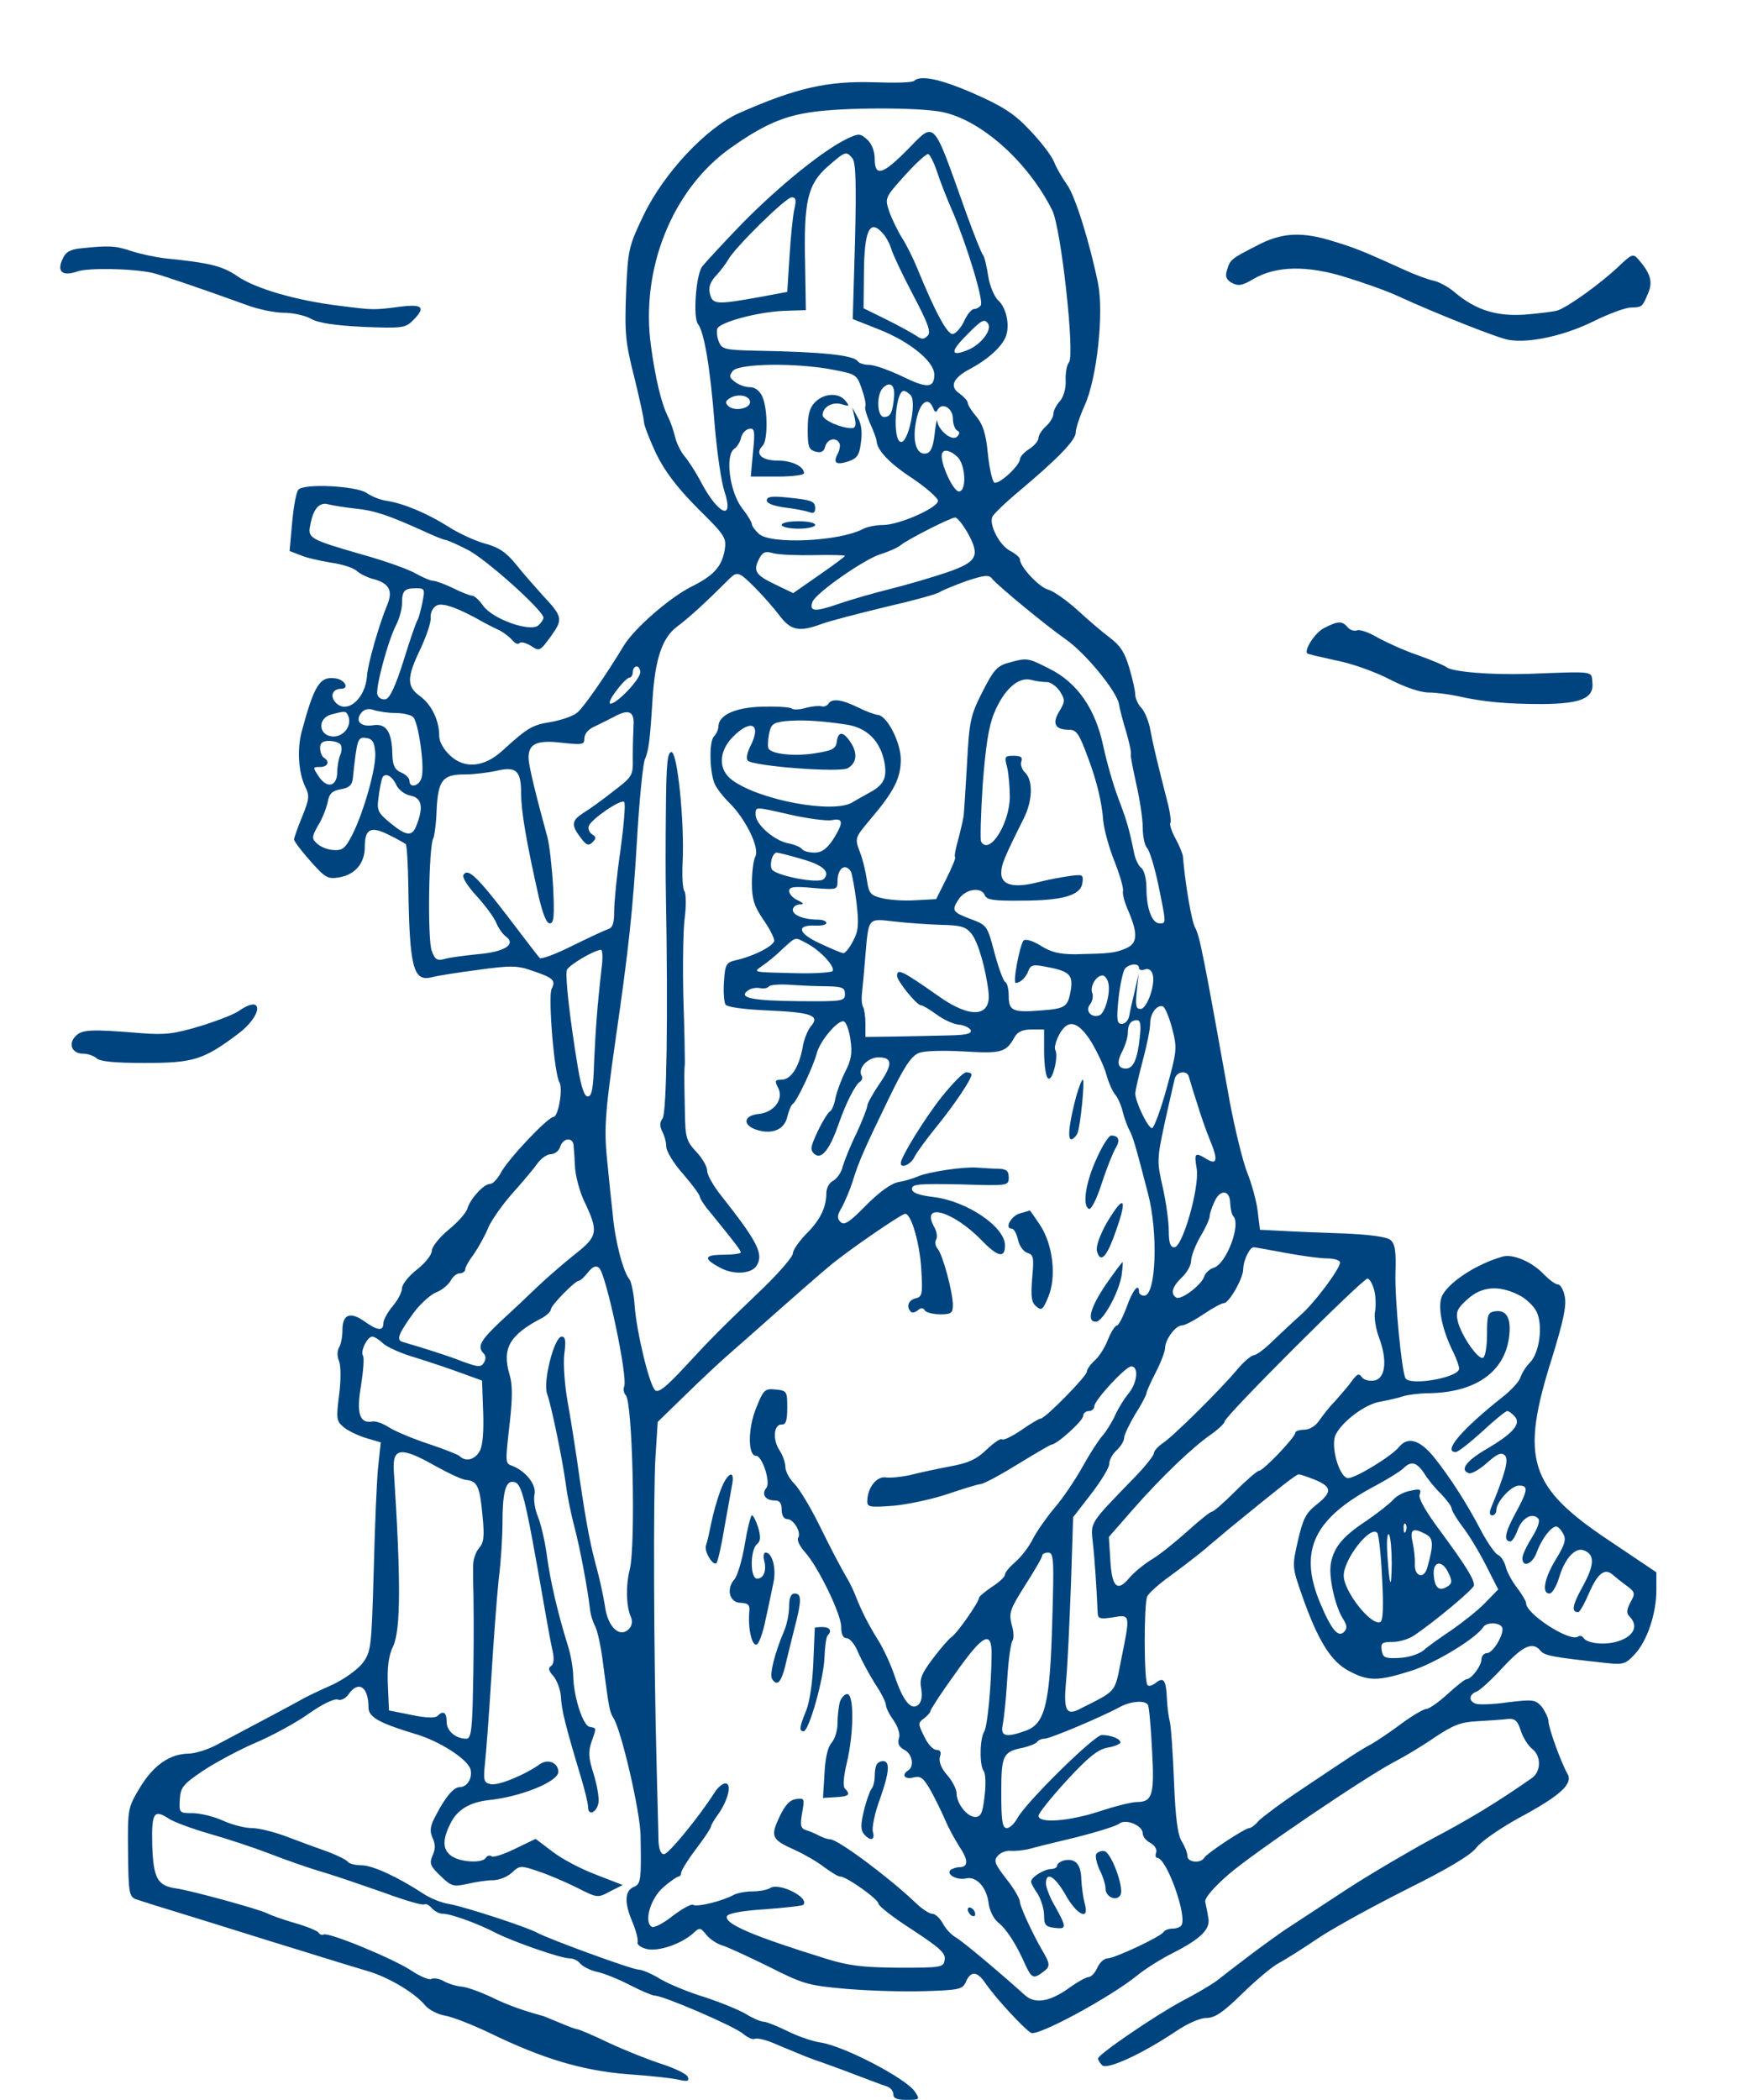 <?xml version="1.0" standalone="no"?>
<!DOCTYPE svg PUBLIC "-//W3C//DTD SVG 20010904//EN"
 "http://www.w3.org/TR/2001/REC-SVG-20010904/DTD/svg10.dtd">
<svg version="1.0" xmlns="http://www.w3.org/2000/svg"
 width="468pt" height="564pt" viewBox="0 0 468 564"
 preserveAspectRatio="xMidYMid meet">

<g transform="translate(0,564) scale(0.1,-0.1)"
fill="#00447F" stroke="none">
<path d="M2456 5423 c-4 -5 -52 -6 -107 -4 -126 4 -210 -15 -364 -83 -88 -40
-201 -160 -256 -274 -40 -84 -42 -91 -47 -208 -4 -108 -2 -133 22 -227 14 -57
26 -112 26 -120 0 -9 15 -47 32 -84 24 -49 55 -90 111 -147 75 -74 79 -80 74
-113 -8 -45 -29 -69 -92 -100 -58 -30 -151 -111 -179 -157 -49 -81 -106 -163
-124 -179 -11 -10 -43 -21 -71 -26 -51 -8 -63 -15 -131 -77 -49 -45 -102 -50
-141 -13 -17 16 -29 37 -29 52 0 42 -20 83 -50 106 -38 27 -38 50 0 129 16 35
29 72 27 84 -1 11 5 25 15 31 15 10 58 -5 128 -45 8 -4 26 -14 40 -20 14 -7
30 -20 37 -28 6 -8 15 -12 19 -7 4 4 18 0 31 -8 22 -15 24 -14 53 26 33 46 32
52 -22 110 -18 20 -50 56 -70 81 -28 35 -48 48 -85 58 -26 7 -72 28 -101 47
-56 35 -118 61 -164 68 -15 2 -39 11 -53 21 -29 19 -167 26 -183 9 -6 -5 -13
-45 -17 -87 l-7 -78 29 -11 c15 -7 52 -15 81 -20 30 -4 61 -14 70 -22 10 -9
29 -18 44 -22 43 -11 54 -31 39 -68 -23 -55 -53 -161 -55 -192 -4 -63 -56
-106 -86 -70 -14 17 -5 35 16 35 24 0 10 25 -15 28 -42 6 -57 -18 -91 -145
-12 -47 -8 -109 10 -146 12 -24 11 -33 -8 -80 -12 -29 -22 -57 -22 -62 1 -6
21 -32 45 -59 40 -45 46 -48 79 -42 41 8 66 38 66 81 0 49 16 57 64 33 23 -11
43 -23 46 -25 3 -3 6 -53 7 -111 3 -220 13 -259 62 -247 14 4 71 13 125 20 87
12 106 12 145 -2 57 -19 65 -26 53 -49 -10 -20 7 -229 21 -251 10 -16 -3 -93
-16 -93 -15 0 -124 -115 -142 -151 -9 -16 -21 -29 -29 -29 -16 0 -52 -39 -60
-65 -3 -12 -26 -38 -51 -58 -25 -21 -45 -46 -45 -57 0 -10 -18 -33 -40 -50
-22 -17 -40 -40 -40 -50 0 -10 -11 -32 -25 -48 -14 -17 -25 -37 -25 -46 0 -22
-16 -20 -51 5 -38 27 -59 19 -59 -23 0 -18 -4 -39 -9 -47 -5 -8 -6 -24 0 -37
5 -14 5 -52 0 -91 -8 -62 -7 -70 11 -85 11 -10 38 -23 60 -30 l41 -12 -7 -65
c-4 -37 -9 -163 -12 -281 -6 -207 -7 -216 -30 -247 -13 -17 -49 -43 -81 -58
-32 -14 -67 -31 -78 -37 -17 -10 -117 -63 -234 -125 -25 -13 -58 -23 -75 -23
-51 -1 -94 -32 -130 -91 -33 -55 -33 -57 -32 -174 1 -108 3 -119 21 -126 11
-4 78 -25 150 -47 72 -22 198 -62 280 -87 83 -26 172 -53 199 -61 54 -17 122
-58 148 -90 10 -12 35 -25 55 -28 21 -4 74 -25 118 -46 144 -70 249 -101 370
-111 61 -4 123 -11 139 -15 22 -5 28 -4 24 7 -2 8 -33 23 -69 35 -35 11 -100
37 -143 57 -43 21 -82 37 -86 37 -4 0 -25 8 -46 17 -22 9 -41 17 -44 18 -52
14 -95 29 -138 50 -29 14 -65 27 -80 29 -15 1 -38 8 -50 15 -12 7 -27 9 -33 6
-5 -4 -29 6 -52 21 -47 32 -226 106 -238 98 -4 -2 -10 0 -13 5 -3 5 -32 17
-64 26 -31 9 -65 21 -74 26 -22 11 -203 61 -245 67 -50 7 -61 27 -64 116 -2
87 4 98 45 71 14 -9 63 -27 108 -40 46 -13 119 -37 163 -54 44 -17 109 -40
145 -50 36 -11 109 -36 163 -55 54 -20 102 -34 107 -31 4 3 13 -2 20 -10 7 -8
20 -15 29 -15 22 0 94 -26 144 -52 50 -25 174 -68 198 -68 9 0 22 -6 28 -14 7
-8 27 -18 44 -22 17 -3 57 -19 88 -35 31 -16 62 -29 68 -29 23 0 216 -83 238
-103 12 -10 26 -16 31 -13 5 3 32 -3 58 -15 82 -34 88 -37 124 -49 19 -7 44
-16 55 -20 61 -23 102 -39 118 -44 9 -3 17 -12 17 -21 0 -11 10 -15 36 -15 35
0 36 1 22 22 -23 35 -189 122 -253 132 -22 3 -62 17 -90 31 -27 13 -56 25 -64
25 -7 0 -28 9 -46 20 -18 11 -67 31 -109 45 -43 13 -97 35 -121 49 -24 15 -51
26 -60 26 -17 0 -241 82 -272 99 -27 15 -192 69 -236 77 -21 3 -52 16 -70 28
-67 44 -136 76 -165 76 -17 0 -33 4 -37 9 -3 5 -27 17 -53 27 -26 9 -75 27
-109 40 -34 13 -77 24 -96 24 -19 0 -54 9 -78 20 -24 11 -61 20 -81 20 -36 0
-37 1 -35 36 2 33 8 41 61 77 33 22 96 56 140 75 45 19 110 54 145 79 37 26
70 42 79 38 8 -3 21 3 29 15 26 37 53 20 53 -36 0 -26 29 -42 125 -71 66 -19
141 -68 149 -95 6 -24 -9 -48 -29 -48 -16 0 -38 -26 -63 -74 -17 -31 -18 -43
-10 -62 8 -17 8 -31 0 -48 -9 -21 -6 -28 21 -54 30 -29 35 -30 72 -22 22 5 53
10 69 10 17 0 39 9 51 20 21 20 24 20 71 4 27 -9 74 -29 104 -44 55 -28 56
-28 89 -10 l34 17 -72 28 c-40 15 -93 43 -117 62 l-45 34 -54 -26 c-30 -15
-58 -24 -64 -21 -5 4 -12 2 -16 -4 -9 -15 -68 -12 -92 5 -24 17 -25 43 -3 87
18 37 51 57 102 63 88 9 188 50 188 76 0 24 -27 36 -49 21 -42 -30 -114 -59
-133 -54 -18 4 -20 10 -15 56 3 28 11 132 17 231 6 99 15 218 20 265 6 47 10
114 10 150 0 78 8 110 26 110 26 0 32 -24 89 -350 7 -41 16 -89 20 -106 4 -20
3 -34 -5 -39 -8 -5 -6 -13 7 -27 9 -11 19 -36 20 -56 2 -36 11 -73 53 -213 11
-36 20 -73 20 -83 0 -25 24 -14 28 13 2 12 -4 46 -13 76 -14 43 -15 60 -6 86
14 40 14 37 -5 41 -18 3 -43 81 -44 137 0 18 -6 54 -14 80 -27 86 -48 176 -57
245 -5 37 -16 84 -24 103 -8 19 -12 46 -9 59 6 25 -23 63 -60 77 -19 7 -19 6
-6 120 7 63 7 99 -1 125 -21 71 0 107 89 153 12 7 22 17 22 22 0 11 65 77 75
77 4 0 15 10 25 23 13 16 22 19 30 11 19 -19 77 -292 67 -318 -3 -7 -1 -18 4
-23 19 -19 27 -404 11 -468 -11 -43 -10 -99 3 -128 5 -12 3 -24 -6 -33 -25
-24 -57 7 -64 64 -4 26 -15 76 -25 112 -17 64 -29 131 -50 280 -6 41 -17 111
-25 155 -8 45 -12 101 -9 128 5 36 3 47 -7 47 -20 0 -51 -122 -39 -154 11 -31
39 -164 50 -241 4 -33 15 -85 23 -115 14 -52 35 -162 42 -221 1 -14 8 -36 14
-47 6 -11 16 -56 21 -99 17 -126 17 -129 29 -149 22 -38 71 -251 72 -314 2
-119 1 -130 -18 -138 -25 -10 -26 -43 -4 -94 10 -24 16 -48 14 -55 -2 -6 9
-14 25 -18 32 -7 93 14 125 43 17 16 19 15 35 -5 9 -11 28 -24 42 -28 14 -4
70 -30 125 -57 93 -47 106 -51 210 -60 60 -5 155 -8 210 -6 93 3 101 5 110 25
13 30 30 29 52 -3 27 -40 105 -124 123 -134 18 -10 212 95 285 154 22 18 65
45 95 60 77 39 103 65 96 96 -2 14 -6 32 -8 42 -2 10 22 38 62 73 68 59 372
265 450 305 25 13 72 41 105 64 50 33 70 41 115 43 30 2 66 4 80 6 20 2 27 -4
36 -32 6 -19 20 -40 30 -48 25 -19 25 -61 -1 -79 -90 -63 -167 -110 -266 -162
-63 -34 -165 -94 -227 -134 -61 -40 -131 -86 -154 -101 -24 -15 -72 -50 -108
-77 -36 -27 -77 -59 -91 -70 -15 -11 -57 -36 -94 -55 -74 -40 -225 -143 -225
-154 0 -4 5 -12 11 -18 13 -13 107 30 198 91 31 21 65 36 82 36 23 0 45 15 97
66 37 36 81 73 97 81 17 9 63 38 103 65 41 28 149 87 240 133 115 57 174 93
189 113 12 16 64 52 115 80 110 59 145 91 129 118 -17 30 -51 123 -51 142 -1
9 -9 26 -18 38 -17 19 -23 20 -90 12 -40 -6 -79 -7 -87 -4 -20 7 -19 25 3 33
9 4 41 33 70 65 54 58 80 70 101 44 11 -13 33 -17 171 -32 51 -6 57 -4 82 23
33 35 58 109 58 172 l0 48 -125 84 c-218 145 -242 219 -155 493 29 94 39 138
34 163 -3 18 -12 33 -18 33 -7 0 -23 12 -37 26 -31 34 -84 57 -112 49 -70 -20
-142 -67 -162 -104 -14 -27 -2 -90 29 -152 9 -18 16 -38 16 -45 0 -24 -131
-47 -144 -26 -10 17 -29 210 -27 283 2 59 -1 79 -14 89 -10 8 -54 14 -123 17
-59 2 -134 5 -167 7 l-60 3 -6 49 c-3 27 -16 74 -28 104 -12 30 -33 116 -47
190 -70 391 -81 447 -93 468 -10 18 -27 119 -33 192 -1 8 -10 30 -20 48 -10
18 -16 37 -14 41 3 4 0 25 -5 47 -30 117 -41 163 -48 201 -4 24 -15 51 -24 61
-10 10 -17 27 -17 36 0 10 -7 42 -16 72 -12 41 -24 60 -52 81 -20 15 -60 49
-88 75 -29 26 -63 50 -77 54 -25 6 -77 62 -77 82 0 5 -12 15 -27 23 -28 15
-56 69 -47 91 3 7 35 38 71 68 105 88 153 138 153 158 0 11 11 44 24 73 33 72
52 247 36 328 -23 112 -62 237 -84 266 -12 17 -28 44 -34 60 -7 17 -36 55 -65
85 -41 44 -72 64 -149 98 -91 40 -145 51 -162 35z m76 -84 c105 -22 230 -134
295 -264 24 -49 61 -388 45 -408 -6 -7 -10 -29 -9 -49 1 -22 -6 -45 -16 -56
-9 -10 -17 -25 -17 -34 0 -8 -9 -23 -20 -33 -11 -10 -20 -24 -20 -31 0 -8 -11
-21 -25 -30 -14 -9 -25 -21 -25 -28 -1 -17 -57 -69 -69 -62 -5 4 -13 38 -17
77 -5 53 -13 78 -30 99 -13 15 -24 32 -24 38 0 5 -10 16 -22 25 -28 18 -18 42
28 66 45 24 79 54 93 80 16 29 7 83 -18 105 -10 10 -22 38 -26 64 -4 26 -10
52 -14 57 -5 6 -25 57 -46 115 -91 255 -81 245 -158 167 -66 -67 -87 -72 -87
-24 0 21 -8 41 -20 52 -19 17 -23 17 -53 3 -65 -31 -182 -126 -281 -226 -55
-57 -105 -111 -111 -120 -16 -28 -23 -135 -10 -152 17 -22 33 -117 45 -270 6
-74 18 -155 26 -179 27 -80 -14 -66 -61 21 -16 31 -38 64 -47 74 -9 11 -20 33
-24 49 -4 17 -12 41 -19 55 -18 35 -34 102 -46 190 -29 207 57 421 213 532 83
59 139 85 213 96 86 14 295 14 357 1z m-242 -124 c9 -11 11 -66 7 -223 l-6
-209 71 -28 c83 -33 148 -86 148 -121 0 -37 -19 -38 -88 -4 -34 16 -73 30 -87
30 -13 0 -26 4 -30 9 -10 17 -95 26 -273 29 -86 2 -93 4 -101 25 -5 12 -6 27
-4 34 7 18 109 45 178 48 l60 2 -2 124 c-4 169 7 214 60 261 48 42 50 43 67
23z m227 -35 c8 -25 27 -74 43 -110 38 -90 83 -237 75 -250 -3 -5 -12 -10 -18
-10 -7 0 -19 -15 -27 -33 -8 -17 -22 -33 -30 -34 -14 -3 -46 55 -96 177 -10
25 -28 61 -40 80 -12 19 -28 52 -35 72 -12 36 -12 37 42 97 30 33 58 59 63 57
4 -1 15 -22 23 -46z m-383 -102 c-4 -18 -10 -76 -13 -128 l-6 -94 -75 -14
c-117 -21 -126 -20 -133 10 -4 16 1 31 17 48 13 14 27 33 32 42 17 32 155 168
171 168 11 0 13 -7 7 -32z m238 -65 c9 -10 19 -29 23 -43 4 -14 30 -69 58
-122 41 -78 49 -100 39 -110 -10 -10 -16 -10 -30 0 -9 6 -45 26 -79 43 l-63
31 1 96 c1 115 16 145 51 105z m283 -243 c10 -17 -20 -56 -55 -70 -46 -19 -48
-5 -4 39 42 43 49 46 59 31z m-417 -123 c62 -12 64 -13 77 -51 8 -22 12 -43
10 -47 -3 -4 3 -24 12 -45 10 -22 18 -43 18 -49 2 -25 35 -60 98 -101 37 -25
67 -52 67 -59 0 -19 -105 -65 -147 -65 -19 0 -44 -5 -55 -11 -62 -33 -247 -42
-279 -13 -10 9 -19 21 -19 26 0 5 -12 25 -27 44 -33 44 -45 140 -21 158 9 6
17 20 19 31 3 11 12 21 21 23 15 3 17 -4 11 -62 l-6 -66 72 0 c39 0 71 4 71 9
0 18 -32 34 -71 34 -43 0 -62 18 -40 40 14 14 14 99 -1 132 -7 15 -19 25 -33
25 -12 0 -30 6 -40 14 -16 12 -17 16 -6 30 17 20 171 22 269 3z m164 -73 c-4
-43 -10 -54 -27 -54 -19 0 -21 60 -3 78 19 19 33 8 30 -24z m45 4 c16 -20 -7
-129 -27 -125 -23 4 -15 137 8 137 5 0 14 -6 19 -12z m-432 -18 c0 -18 -43
-26 -59 -10 -8 8 -7 13 4 20 21 14 55 8 55 -10z m492 -16 c4 -12 8 -13 13 -3
12 19 40 2 40 -25 0 -14 5 -28 11 -32 8 -4 8 -9 0 -17 -13 -13 -50 17 -53 42
0 9 -4 -6 -7 -34 -4 -37 -11 -51 -23 -53 -27 -5 -38 36 -26 91 10 48 32 63 45
31z m65 -131 c22 -20 26 -93 4 -93 -14 0 -46 67 -46 95 0 20 19 19 42 -2z
m-1617 -139 c51 -5 89 -18 182 -60 28 -13 55 -24 59 -24 4 0 30 -11 59 -26 48
-23 205 -164 205 -183 0 -5 -6 -14 -14 -21 -23 -18 -122 17 -148 53 -10 15
-24 27 -29 27 -6 0 -29 9 -51 20 -23 11 -47 20 -54 20 -7 0 -28 9 -46 19 -18
11 -82 34 -143 51 -145 42 -149 44 -141 82 8 43 25 61 50 53 12 -3 44 -8 71
-11z m1644 -64 c35 -63 27 -79 -54 -107 -38 -13 -106 -33 -150 -44 -44 -11
-108 -29 -142 -41 -64 -22 -80 -21 -70 6 10 24 136 112 181 127 23 7 48 18 56
25 20 16 132 73 146 74 6 0 20 -18 33 -40z m-411 -61 c45 1 82 0 82 -2 0 -2
-31 -25 -70 -52 l-69 -48 -50 24 c-52 25 -59 36 -40 71 9 16 16 18 37 12 15
-4 64 -6 110 -5z m-160 -87 c21 -21 50 -54 66 -75 31 -41 53 -45 113 -23 21 8
99 28 173 46 74 17 140 35 145 40 6 4 37 17 70 29 48 16 62 18 70 7 15 -19
145 -126 198 -163 53 -37 135 -137 143 -173 2 -14 11 -48 20 -77 8 -28 14 -55
12 -60 -1 -4 6 -40 15 -80 9 -40 17 -92 17 -115 0 -24 5 -49 12 -56 6 -6 20
-51 30 -99 22 -107 21 -103 3 -103 -20 0 -35 40 -35 94 0 25 -6 49 -14 55 -8
6 -16 24 -19 39 -14 69 -21 91 -43 149 -13 34 -31 97 -40 139 -21 100 -70 171
-145 208 -57 29 -60 30 -109 16 -31 -8 -41 -20 -70 -77 -32 -63 -36 -77 -42
-193 -4 -69 -8 -132 -9 -140 -1 -8 -7 -36 -14 -62 -7 -25 -12 -48 -9 -50 2 -3
-9 -29 -24 -59 l-27 -54 -57 -3 c-31 -2 -71 1 -90 6 -29 7 -34 13 -39 48 -3
21 -11 56 -19 76 -14 37 -13 38 27 86 65 76 83 112 83 162 0 47 -38 120 -63
120 -7 1 -30 9 -52 20 -45 22 -71 25 -80 9 -4 -5 -12 -8 -18 -6 -7 2 -25 0
-41 -4 -16 -5 -34 -6 -39 -2 -6 4 -41 6 -79 5 -72 -2 -117 -22 -118 -53 0 -8
-5 -20 -12 -27 -13 -13 -12 -90 1 -125 5 -13 23 -36 40 -53 44 -43 83 -122 70
-145 -5 -10 -9 -42 -9 -71 0 -42 6 -62 30 -97 17 -24 30 -50 30 -57 0 -14 -54
-42 -103 -53 -26 -6 -29 -11 -32 -57 -2 -27 0 -55 4 -62 4 -7 48 -13 115 -16
117 -5 140 -14 114 -43 -8 -10 -19 -36 -22 -58 -10 -52 -31 -85 -57 -85 -17 0
-18 -3 -9 -21 17 -30 -10 -67 -52 -71 -40 -4 -44 -29 -7 -42 42 -14 76 -1 84
34 4 16 10 32 15 35 11 7 55 101 64 135 8 34 60 95 74 86 6 -3 14 -26 17 -50
5 -33 2 -53 -13 -82 -11 -21 -23 -54 -27 -71 -3 -18 -10 -35 -15 -38 -12 -7
-50 -83 -50 -99 0 -8 6 -16 14 -19 17 -7 38 23 59 84 19 55 45 107 58 114 5 4
7 10 4 15 -12 20 16 50 45 50 39 0 39 -19 0 -75 -16 -24 -30 -49 -30 -55 0 -6
-13 -39 -29 -74 -17 -34 -33 -75 -37 -89 -3 -15 -15 -32 -25 -38 -11 -5 -19
-20 -19 -34 0 -38 -17 -73 -55 -110 -19 -20 -35 -43 -35 -52 0 -8 -35 -49 -77
-90 -123 -118 -138 -133 -212 -213 -51 -55 -72 -72 -81 -64 -16 15 -50 158
-55 227 -2 32 -9 64 -14 71 -17 20 -39 104 -45 176 -4 36 -10 92 -13 125 -11
100 -9 134 21 345 35 241 46 345 57 529 6 107 16 206 21 220 11 27 14 50 21
162 7 110 26 166 66 196 31 23 73 61 141 129 21 20 26 18 68 -24z m-893 -39
c-4 -21 -10 -42 -13 -48 -4 -5 -21 -55 -38 -110 -21 -67 -37 -101 -48 -103 -9
-2 -19 3 -22 12 -6 17 28 145 51 189 8 16 15 41 15 56 0 34 6 41 38 41 23 0
24 -2 17 -37z m585 -189 c0 -18 -62 -84 -80 -84 -6 0 1 16 16 35 14 19 30 35
35 35 5 0 9 7 9 15 0 8 5 15 10 15 6 0 10 -7 10 -16z m1093 -26 c9 0 25 -11
34 -24 15 -24 15 -28 -2 -56 -19 -32 -10 -48 27 -48 20 0 27 -10 51 -75 24
-64 37 -119 41 -170 2 -22 15 -71 30 -108 15 -38 25 -74 23 -80 -2 -7 4 -31
15 -55 26 -62 24 -87 -9 -100 -29 -12 -42 -13 -134 -15 -42 0 -65 5 -93 23
-21 13 -41 19 -46 14 -10 -11 -30 -114 -21 -114 12 0 28 15 34 33 6 15 13 17
44 11 65 -12 76 -21 70 -62 -8 -47 -14 -51 -81 -56 -75 -6 -86 -1 -86 39 0 18
-4 35 -9 37 -5 2 -18 37 -29 78 -19 73 -21 75 -60 90 -54 20 -56 24 -37 54 19
29 62 35 71 11 5 -12 25 -15 98 -14 111 0 160 14 164 48 3 22 1 23 -35 18 -21
-3 -60 -10 -86 -17 -64 -16 -97 -7 -97 25 0 23 8 42 61 148 23 47 25 100 3
122 -9 8 -13 22 -10 30 4 11 -2 15 -21 15 -24 0 -25 -2 -17 -32 4 -18 7 -54 7
-80 -2 -73 -55 -155 -77 -119 -3 4 -1 73 4 152 8 105 16 158 31 194 26 63 65
98 99 89 14 -4 33 -6 43 -6z m-1751 -83 c20 0 42 -5 48 -11 14 -14 31 -131 23
-161 -5 -24 -33 -32 -33 -10 0 7 -10 17 -22 22 -18 8 -23 19 -24 50 -1 60 -17
83 -52 77 -34 -5 -49 12 -31 34 8 9 19 12 33 7 12 -4 38 -8 58 -8z m-126 -9
c10 -27 -15 -57 -44 -54 -37 4 -39 49 -2 59 38 10 40 10 46 -5z m766 -26 c-1
-19 -2 -57 -2 -85 1 -49 -1 -51 -52 -90 -29 -23 -65 -49 -80 -58 -33 -21 -34
-33 -8 -67 15 -20 21 -23 32 -12 10 10 10 14 -1 21 -8 5 -12 15 -9 23 8 19 87
73 95 64 4 -4 -1 -62 -10 -129 -10 -67 -17 -141 -17 -165 0 -32 -4 -44 -17
-48 -10 -3 -54 -24 -97 -45 -44 -22 -82 -36 -86 -32 -4 4 -26 33 -49 63 -117
155 -143 181 -156 160 -4 -6 12 -31 34 -55 23 -25 47 -57 54 -73 6 -15 18 -32
27 -38 27 -21 -5 -41 -78 -47 -37 -4 -77 -9 -89 -13 -18 -5 -25 -1 -33 22 -12
30 -8 283 4 302 3 6 8 40 9 76 4 81 16 96 76 96 25 0 64 5 86 10 52 12 65 0
65 -61 0 -47 14 -130 47 -276 11 -47 21 -73 30 -73 11 0 13 19 9 98 -3 53 -10
113 -15 132 -33 121 -51 195 -51 215 0 38 23 48 90 40 55 -6 60 -5 60 12 0 12
11 25 28 32 15 7 38 19 52 26 40 22 55 14 52 -25z m571 4 c56 -8 92 -44 103
-101 8 -43 -2 -62 -42 -83 -16 -9 -36 -20 -44 -25 -50 -31 -247 5 -322 59 -39
28 -38 77 1 117 50 50 78 34 46 -27 -8 -17 -11 -32 -6 -37 15 -15 250 -33 269
-20 24 14 26 40 8 68 -20 31 -34 32 -38 3 -2 -19 -12 -24 -57 -31 -54 -9 -116
-3 -126 12 -3 5 -2 23 1 39 5 27 11 31 43 35 40 4 92 2 164 -9z m-1265 -74 c4
-39 -31 -163 -63 -225 -18 -34 -25 -40 -50 -38 -16 1 -35 9 -44 18 -14 13 -13
18 3 47 11 17 22 45 26 62 4 24 12 32 35 36 23 4 31 11 33 30 11 105 13 111
35 108 17 -2 23 -11 25 -38z m-93 20 c4 -6 3 -19 -1 -28 -4 -9 -8 -30 -8 -47
-1 -38 -28 -44 -50 -10 -16 24 -16 25 4 25 21 0 27 15 10 25 -5 3 -10 15 -10
26 0 14 7 19 24 19 14 0 28 -5 31 -10z m150 -109 c6 -12 22 -25 38 -28 30 -6
35 -30 17 -77 -12 -34 -27 -33 -72 4 -33 27 -36 34 -31 68 2 20 7 43 9 50 6
19 27 10 39 -17z m1062 -80 c45 -10 93 -16 107 -14 32 7 33 -6 4 -52 -17 -25
-30 -35 -50 -35 -15 0 -29 4 -33 9 -3 5 -20 13 -38 16 -38 8 -87 51 -87 77 0
22 -4 22 97 -1z m26 -118 c58 -16 79 -35 60 -54 -14 -14 -133 10 -140 27 -6
16 3 44 14 44 3 0 33 -7 66 -17z m133 -34 c3 -6 10 -43 15 -83 7 -59 5 -77 -9
-103 -9 -18 -21 -33 -26 -33 -5 0 -33 12 -63 26 -59 27 -65 50 -14 48 17 -1
31 2 31 7 0 5 -10 9 -22 9 -39 0 -68 12 -68 26 0 8 8 14 18 15 13 0 12 3 -5
11 -13 6 -23 17 -23 25 0 11 13 13 65 8 63 -5 65 -5 65 18 0 35 21 50 36 26z
m242 -143 c53 -1 67 -5 82 -24 18 -22 39 -96 46 -159 6 -64 -48 -69 -131 -11
-101 71 -115 78 -115 57 0 -14 53 -79 64 -79 5 0 23 -11 41 -24 17 -13 44 -26
60 -28 16 -1 30 -9 33 -15 3 -10 -14 -13 -60 -14 -34 -1 -99 -2 -143 -3 l-80
-1 0 35 c0 19 -3 40 -6 45 -4 6 -5 24 -3 40 2 17 6 62 9 100 9 102 6 98 78 90
34 -4 91 -8 125 -9z m-360 -50 c35 -18 76 -62 69 -74 -4 -4 -46 -7 -94 -6
-126 3 -120 2 -95 20 12 8 37 28 54 45 38 34 32 33 66 15z m-552 -68 c-12
-106 -16 -165 -20 -253 -2 -68 -6 -90 -17 -90 -9 0 -17 24 -26 75 -23 138 -35
250 -30 265 6 13 69 51 91 54 5 1 6 -23 2 -51z m1444 2 c0 -5 7 -7 15 -4 9 4
18 -1 21 -11 10 -25 -14 -95 -32 -95 -12 0 -14 9 -10 48 l5 47 -10 -45 c-6
-25 -13 -55 -15 -67 -2 -13 -11 -23 -20 -23 -13 0 -15 10 -9 68 4 37 12 73 17
80 12 14 38 16 38 2z m-84 -35 c10 -24 -6 -85 -22 -92 -23 -8 -40 13 -25 30 6
8 9 22 5 31 -6 17 11 46 28 46 5 0 11 -7 14 -15z m-753 -14 c40 -1 47 -4 47
-21 0 -19 -7 -20 -123 -19 -126 1 -166 9 -137 29 8 6 23 8 32 6 10 -2 20 0 23
4 3 5 29 7 58 5 28 -2 73 -4 100 -4z m926 -113 c14 -54 13 -60 -15 -162 -16
-58 -34 -106 -39 -106 -11 0 -45 71 -45 93 0 7 9 47 20 88 11 41 20 85 20 100
0 27 18 51 34 46 6 -2 17 -29 25 -59z m-87 -25 c-6 -57 -17 -83 -37 -83 -22 0
-26 16 -10 46 8 16 15 38 15 50 0 23 8 34 25 34 9 0 11 -14 7 -47z m-131 -10
c16 -27 35 -66 41 -88 6 -22 17 -47 24 -55 7 -8 16 -28 20 -45 4 -16 12 -39
18 -50 10 -19 16 -39 50 -170 28 -106 22 -275 -10 -275 -8 0 -14 5 -14 10 0
26 -17 5 -33 -40 -10 -27 -22 -50 -26 -50 -5 0 -16 -17 -24 -37 -8 -21 -24
-47 -36 -57 -12 -11 -21 -24 -21 -30 0 -12 -112 -126 -124 -126 -4 0 -28 -14
-52 -31 -25 -17 -48 -28 -52 -25 -3 4 -22 -9 -41 -27 -28 -27 -50 -37 -101
-46 -36 -7 -83 -17 -106 -23 -23 -5 -52 -8 -65 -6 -24 3 -49 -28 -49 -65 0
-15 8 -16 73 -11 39 4 104 18 142 31 39 13 79 26 90 27 11 2 57 27 102 55 46
28 85 51 88 51 14 0 85 64 85 77 0 7 7 13 15 13 8 0 15 6 15 13 0 16 84 107
99 107 22 0 16 -47 -9 -75 -9 -11 -25 -36 -34 -56 -9 -20 -25 -45 -34 -55 -10
-11 -34 -48 -54 -84 -20 -36 -54 -86 -75 -110 -21 -25 -47 -62 -58 -83 -10
-21 -32 -49 -47 -62 -15 -13 -28 -28 -28 -34 0 -6 -16 -21 -35 -33 -19 -13
-35 -26 -35 -30 0 -11 -60 -97 -74 -105 -7 -5 -29 -30 -50 -58 -31 -41 -36
-55 -31 -81 3 -20 1 -35 -8 -43 -20 -16 -41 11 -64 79 -10 30 -30 73 -44 95
-26 42 -42 73 -59 115 -5 14 -14 32 -18 40 -25 43 -46 83 -83 158 -23 46 -52
94 -65 107 -13 13 -24 33 -24 45 0 11 -7 32 -16 45 -19 29 -15 70 6 69 11 -1
15 10 15 45 0 44 -1 46 -31 49 -29 3 -33 0 -53 -51 -22 -54 -22 -127 0 -127
17 0 40 -72 28 -86 -14 -17 -3 -34 22 -34 14 0 19 -7 19 -25 0 -15 6 -25 15
-25 17 0 39 -36 29 -51 -3 -6 5 -23 18 -37 36 -40 98 -167 98 -202 0 -20 5
-30 15 -30 8 0 22 -17 30 -37 9 -21 29 -58 45 -84 17 -25 30 -51 30 -58 0 -7
9 -26 21 -42 12 -18 18 -37 14 -48 -4 -14 0 -23 15 -31 21 -11 27 -44 10 -55
-19 -12 -10 -25 14 -19 20 5 27 -1 48 -38 13 -24 30 -59 38 -78 8 -19 25 -50
37 -69 25 -37 25 -56 0 -56 -8 0 -19 -4 -24 -8 -11 -12 19 -28 43 -22 28 6 55
-25 60 -67 2 -18 13 -41 25 -51 23 -18 49 -58 74 -115 17 -36 22 -38 49 -17
18 13 17 21 -3 55 -26 44 -61 120 -61 132 0 8 -16 36 -36 61 -31 40 -35 49
-24 62 7 9 23 15 34 14 12 -1 35 1 51 5 17 5 75 19 129 32 55 14 106 30 113
36 17 14 63 -5 63 -26 0 -9 9 -20 21 -26 12 -7 18 -18 15 -26 -3 -8 -1 -14 3
-14 25 0 81 -156 65 -181 -3 -5 -14 -9 -24 -9 -10 0 -21 -4 -24 -9 -8 -13
-132 -71 -151 -71 -8 0 -21 -11 -27 -25 -6 -14 -17 -25 -23 -25 -7 0 -30 -13
-51 -28 -52 -38 -92 -45 -119 -22 -71 64 -170 147 -188 157 -11 6 -27 23 -34
37 -8 14 -20 26 -29 26 -8 0 -30 15 -48 33 -70 66 -205 167 -226 167 -6 0 -18
4 -28 9 -9 5 -25 12 -35 15 -16 5 -18 12 -12 47 7 39 6 40 -16 37 -17 -2 -30
-16 -45 -48 -25 -53 -21 -61 42 -89 24 -11 59 -31 77 -45 19 -14 38 -26 44
-26 17 0 103 -61 103 -73 1 -7 41 -38 91 -70 73 -48 90 -63 87 -80 -3 -21 -7
-22 -123 -22 -97 1 -134 5 -195 24 -197 61 -274 94 -267 114 2 8 40 15 102 19
53 4 100 9 103 12 18 19 -65 61 -89 45 -8 -5 -29 -9 -47 -9 -18 0 -40 -4 -50
-9 -31 -17 -100 -34 -110 -27 -5 3 -30 -11 -55 -30 -25 -20 -51 -33 -56 -29
-22 13 -3 77 31 106 18 16 36 28 41 29 4 0 7 5 7 10 0 6 18 35 40 64 22 29 40
56 40 60 0 4 9 19 20 34 26 37 37 82 19 82 -8 0 -21 -11 -29 -24 -42 -66 -124
-166 -136 -166 -9 0 -14 13 -15 38 0 20 -3 111 -5 202 -8 304 -9 734 -3 828
l6 93 74 72 c41 40 92 88 114 107 22 19 83 73 136 120 53 47 115 101 138 120
50 42 193 140 203 140 16 0 39 -79 43 -148 4 -67 3 -75 -15 -79 -20 -5 -26
-23 -13 -36 3 -4 12 -2 19 4 8 7 14 7 19 -1 3 -5 22 -10 41 -10 29 0 34 3 34
25 0 33 -27 135 -41 151 -6 7 -8 18 -4 25 4 6 2 22 -6 35 -35 66 51 41 126
-35 45 -47 65 -52 65 -16 0 50 -102 119 -192 130 -42 5 -58 12 -58 22 0 13 20
14 130 12 129 -4 130 -4 130 19 0 17 -6 22 -27 23 -16 0 -41 2 -58 3 -34 3
-130 -11 -160 -24 -11 -5 -34 -12 -52 -15 -20 -4 -51 -27 -87 -63 -44 -45 -58
-54 -68 -44 -10 10 -9 18 4 40 8 15 21 45 28 67 17 56 34 93 97 223 42 87 61
116 82 124 15 6 65 7 121 4 100 -6 113 -3 136 39 8 14 22 20 45 20 l34 0 0
-64 c1 -38 5 -66 12 -68 12 -4 27 62 18 77 -3 5 1 23 10 40 23 44 50 39 86
-17z m263 -95 c2 -7 11 -38 21 -68 9 -30 25 -77 36 -103 22 -53 19 -68 -11
-49 -30 18 -32 15 -25 -27 8 -50 -38 -211 -60 -211 -11 0 -15 12 -15 44 0 24
-7 76 -16 116 -16 70 -16 76 5 174 12 55 25 109 27 119 6 20 33 23 38 5z
m-1653 -185 c1 -10 3 -37 4 -61 2 -23 12 -61 23 -85 41 -86 39 -97 -25 -147
-31 -25 -75 -63 -98 -85 -23 -22 -67 -64 -99 -93 -56 -53 -65 -69 -46 -88 5
-5 6 -15 0 -24 -8 -13 -15 -12 -57 3 -40 16 -101 35 -162 53 -17 5 -10 23 31
79 18 24 45 48 60 54 14 5 31 19 38 30 6 12 17 21 25 21 8 0 15 5 15 11 0 6
11 25 24 42 12 18 29 48 37 68 8 20 37 61 64 92 28 31 58 67 68 81 10 14 26
26 37 26 10 0 22 9 25 20 8 25 35 26 36 3z m1764 -155 c1 -15 4 -30 8 -34 22
-22 -18 -128 -52 -139 -11 -3 -23 -14 -26 -24 -7 -22 -62 -64 -75 -56 -16 10
-11 29 15 54 14 13 25 33 25 45 0 11 11 41 25 65 14 23 25 48 25 55 0 7 6 24
13 39 15 34 42 31 42 -5z m148 -133 c43 -8 94 -15 113 -15 19 0 34 -5 34 -11
0 -17 -70 -111 -109 -144 -18 -16 -51 -47 -72 -67 -21 -21 -44 -38 -51 -38 -7
-1 -26 -17 -43 -37 -44 -53 -173 -181 -201 -199 -13 -9 -24 -21 -24 -27 0 -6
-22 -34 -49 -62 -126 -130 -121 -122 -115 -179 5 -43 10 -122 13 -189 1 -15 7
-16 41 -11 47 8 47 9 22 -114 -18 -91 -10 -81 -115 -134 -33 -16 -40 1 -33 76
4 39 9 154 13 256 l6 185 48 62 c27 35 49 71 49 81 0 11 9 27 20 37 11 10 20
25 20 33 0 8 14 37 30 64 17 26 30 52 30 56 0 4 11 29 25 56 14 27 25 57 25
65 0 23 28 61 45 61 8 0 34 14 58 30 25 17 49 30 55 30 14 0 52 67 52 91 0 23
17 59 28 59 4 0 42 -7 85 -15z m239 -101 c4 -16 5 -41 2 -57 -3 -15 2 -46 11
-70 23 -61 17 -111 -14 -115 -13 -2 -28 2 -33 10 -7 10 -12 8 -26 -11 -9 -13
-30 -37 -45 -54 -16 -16 -35 -41 -44 -54 -9 -13 -25 -23 -39 -23 -13 0 -24 -4
-24 -8 0 -12 -86 -102 -97 -102 -5 0 -34 -25 -64 -55 -30 -30 -58 -55 -63 -55
-4 0 -33 -23 -64 -51 -31 -28 -74 -63 -97 -77 -22 -13 -49 -36 -61 -50 -32
-39 -47 -25 -51 47 l-4 63 63 72 c78 89 162 169 211 203 20 14 37 30 37 35 0
14 373 386 384 384 6 -1 14 -16 18 -32z m388 -12 c19 -9 41 -30 48 -45 18 -36
8 -111 -18 -137 -10 -10 -21 -27 -25 -39 -3 -11 -25 -35 -48 -53 -110 -87
-162 -148 -126 -148 6 0 38 25 71 55 32 30 63 55 67 55 5 0 14 -7 21 -15 17
-20 -6 -46 -80 -89 -52 -31 -69 -55 -43 -63 6 -2 28 10 48 28 28 25 39 29 48
20 11 -11 1 -48 -38 -143 -4 -11 -3 -18 4 -18 6 0 11 6 11 14 0 22 40 66 61
66 26 0 24 -13 -11 -77 -27 -50 -31 -73 -12 -73 4 0 13 13 19 30 12 33 39 48
55 32 6 -6 1 -23 -16 -51 -14 -22 -26 -47 -26 -56 0 -27 28 -16 39 17 12 33
38 68 52 68 5 0 13 -9 19 -20 8 -15 4 -29 -20 -68 -31 -51 -39 -92 -17 -92 7
0 19 20 26 44 15 50 43 81 66 72 30 -11 29 -39 -3 -97 -28 -51 -31 -69 -12
-69 4 0 17 23 29 51 23 53 42 68 63 50 7 -6 24 -20 38 -30 23 -17 24 -21 10
-45 -10 -20 -11 -29 -2 -38 23 -23 13 -49 -22 -63 -35 -15 -91 -11 -102 6 -3
5 -10 7 -15 3 -23 -14 -139 61 -139 90 0 5 -11 24 -24 41 -14 18 -28 44 -31
58 -4 14 -13 28 -21 31 -7 3 -27 31 -44 63 -40 77 -87 149 -129 201 -37 45
-69 54 -92 26 -20 -25 -117 -84 -137 -84 -24 0 -49 89 -33 118 19 36 80 81
118 87 21 4 49 10 63 15 14 4 45 8 69 8 124 2 202 56 215 149 7 52 -6 76 -38
71 -19 -3 -21 -10 -21 -62 0 -34 -5 -61 -11 -63 -14 -5 -60 63 -68 100 -5 23
-1 33 26 57 38 35 84 39 138 12z m-3052 -129 c9 -10 49 -28 87 -39 39 -12 95
-31 125 -42 l55 -20 3 -83 c2 -52 -1 -92 -9 -106 -13 -24 -38 -30 -54 -14 -6
5 -45 20 -87 34 -42 14 -89 34 -104 44 -16 10 -35 17 -44 15 -34 -6 -43 22
-30 97 6 39 9 75 5 80 -7 13 12 51 25 51 6 0 18 -8 28 -17z m141 -330 c36 -20
74 -38 84 -38 29 -3 36 -17 43 -93 6 -59 4 -75 -9 -90 -9 -10 -16 -31 -16 -48
0 -16 0 -51 1 -79 1 -72 1 -175 -2 -287 -2 -78 -6 -98 -17 -98 -29 0 -53 21
-53 45 0 26 -9 32 -25 16 -6 -6 -33 -5 -70 3 l-60 12 -3 68 c-2 49 2 79 14
104 21 44 21 181 2 472 -4 62 19 65 111 13z m2657 -20 c10 -16 30 -41 46 -56
15 -16 28 -33 28 -39 0 -5 13 -27 28 -47 16 -20 44 -66 63 -103 l34 -67 -35
-36 c-19 -20 -60 -52 -90 -73 -30 -20 -65 -45 -76 -55 -13 -10 -40 -19 -65
-20 -39 -2 -44 1 -47 21 -3 19 1 22 30 22 18 0 44 8 58 18 59 40 160 125 160
134 0 17 -21 51 -87 141 -43 57 -63 93 -59 103 5 14 1 16 -25 10 -17 -3 -38
-14 -47 -25 -9 -10 -41 -35 -70 -55 -64 -42 -87 -70 -96 -112 -8 -35 10 -117
32 -152 11 -17 12 -26 3 -35 -16 -16 -34 5 -65 79 -58 140 -16 227 152 315 31
17 64 37 72 45 21 21 36 17 56 -13z m-292 -18 c45 -19 45 -33 2 -67 -28 -22
-36 -39 -49 -96 -16 -70 -16 -70 12 -150 42 -119 77 -175 125 -200 52 -28 78
-28 169 1 65 21 173 87 192 117 8 13 42 13 50 0 9 -14 -23 -70 -40 -70 -8 0
-15 -8 -15 -17 0 -17 -27 -53 -40 -53 -4 0 -27 -18 -51 -40 -24 -22 -50 -40
-57 -40 -7 0 -36 -17 -65 -38 -29 -22 -65 -46 -82 -56 -35 -19 -48 -28 -184
-119 -56 -37 -109 -77 -119 -87 -9 -11 -21 -20 -26 -20 -11 0 -113 -67 -121
-80 -10 -16 -45 -12 -45 5 0 9 -7 26 -15 39 -11 17 -17 62 -21 162 -3 76 -8
148 -11 159 -3 11 -7 39 -8 62 -2 51 -9 60 -30 43 -9 -7 -18 -10 -22 -6 -10 9
-10 218 -1 238 4 9 31 33 60 54 29 21 72 54 95 73 23 20 55 46 70 59 131 107
175 142 182 142 5 0 25 -7 45 -15z m243 -137 c-3 -8 -6 -5 -6 6 -1 11 2 17 5
13 3 -3 4 -12 1 -19z m-64 -125 c4 -74 3 -114 -4 -119 -23 -14 -99 81 -99 124
0 45 72 136 90 115 4 -4 10 -58 13 -120z m26 37 c-1 -75 -6 -63 -12 28 -2 34
0 57 5 50 4 -7 7 -42 7 -78z m92 79 c20 -10 21 -28 3 -91 -9 -30 -34 -22 -33
10 1 15 -2 42 -6 60 -8 35 1 40 36 21z m-1004 -231 c-6 -223 -19 -277 -70
-296 -55 -20 -70 -16 -63 16 3 15 9 70 12 122 3 52 10 99 14 103 4 5 4 24 -2
43 -8 32 -5 41 36 106 25 39 46 75 46 80 0 4 7 8 16 8 15 0 16 -19 11 -182z
m1065 126 c10 -21 9 -27 -3 -35 -22 -14 -34 -5 -37 29 -4 40 23 44 40 6z
m-1228 -219 c-1 -84 -11 -192 -20 -206 -12 -20 -13 -91 -1 -106 5 -8 6 -36 2
-68 -5 -45 -10 -55 -25 -55 -22 0 -50 36 -50 63 0 11 -11 33 -25 49 -17 19
-23 37 -20 49 5 13 1 19 -9 19 -9 0 -24 16 -33 36 -17 34 -17 37 0 49 9 7 17
16 17 20 0 4 30 50 67 101 74 105 98 117 97 49z m420 -134 c3 -5 8 -59 11
-121 7 -121 1 -140 -41 -140 -13 0 -58 -11 -100 -25 -83 -27 -164 -33 -164
-12 0 7 34 49 75 94 58 63 84 84 110 89 19 3 35 10 35 14 0 10 -26 20 -50 20
-20 0 -206 -183 -227 -224 -8 -14 -20 -26 -28 -26 -12 0 -15 18 -15 94 0 102
4 111 59 122 17 4 34 11 37 15 3 5 12 9 20 9 15 0 157 60 204 86 29 15 66 18
74 5z"/>
<path d="M2190 4560 c-15 -15 -20 -33 -20 -74 0 -46 3 -54 21 -59 15 -4 23 0
26 14 6 20 28 26 38 9 3 -5 1 -18 -4 -28 -14 -26 -5 -32 29 -21 23 8 29 17 33
51 4 27 1 51 -9 67 l-14 26 6 -27 c5 -21 2 -28 -8 -28 -29 0 -78 22 -78 35 0
22 27 37 52 29 20 -6 21 -5 9 10 -18 22 -57 20 -81 -4z"/>
<path d="M2060 4296 c0 -8 18 -15 48 -19 26 -3 55 -9 65 -12 12 -5 17 -2 17 9
0 20 -8 23 -77 30 -40 4 -53 2 -53 -8z"/>
<path d="M2100 4230 c0 -5 20 -10 45 -10 25 0 45 5 45 10 0 6 -20 10 -45 10
-25 0 -45 -4 -45 -10z"/>
<path d="M1789 3468 c-1 -84 -1 -189 0 -233 6 -324 2 -586 -9 -599 -8 -11 -8
-20 -1 -35 6 -11 11 -29 11 -41 0 -12 20 -45 45 -73 25 -29 45 -56 45 -61 0
-4 12 -24 28 -42 72 -89 82 -102 82 -108 0 -3 -20 -6 -45 -6 -53 0 -57 -10
-12 -34 37 -21 86 -18 100 5 19 31 2 64 -95 187 -21 26 -38 56 -38 67 0 11
-13 34 -29 51 -27 29 -30 38 -31 108 -2 98 -2 107 0 131 0 11 -1 88 -4 170 -2
83 -1 179 3 215 5 36 4 70 0 76 -5 5 -7 41 -5 80 5 107 -14 294 -30 294 -11 0
-14 -32 -15 -152z"/>
<path d="M2530 2694 c-46 -58 -110 -162 -110 -178 0 -16 28 -3 37 17 6 12 33
49 60 82 47 58 93 126 93 139 0 3 -6 6 -14 6 -8 0 -37 -30 -66 -66z"/>
<path d="M2892 2698 c-19 -71 -25 -118 -14 -118 5 0 13 8 17 17 8 21 20 143
14 143 -3 0 -10 -19 -17 -42z"/>
<path d="M2946 2528 c-30 -65 -39 -128 -20 -135 6 -2 21 28 34 69 13 40 30 82
37 94 13 21 9 34 -12 34 -6 0 -24 -28 -39 -62z"/>
<path d="M2973 2355 c-19 -34 -29 -63 -26 -75 8 -31 23 -20 43 32 41 109 34
129 -17 43z"/>
<path d="M2740 2381 c-24 -7 -42 -41 -22 -41 6 0 13 -13 17 -30 3 -16 15 -32
25 -35 17 -5 18 -13 13 -68 -4 -50 -2 -65 11 -76 14 -12 18 -9 32 25 23 54 13
141 -22 194 -15 22 -27 40 -28 39 0 -1 -12 -4 -26 -8z"/>
<path d="M2971 2190 c-42 -62 -52 -100 -27 -100 19 0 61 77 69 123 3 21 4 37
3 37 -2 0 -22 -27 -45 -60z"/>
<path d="M1936 1638 c-9 -24 -20 -63 -25 -88 -5 -25 -11 -52 -14 -60 -7 -15
19 -58 28 -48 3 3 13 45 21 94 9 49 18 101 21 117 8 42 -13 32 -31 -15z"/>
<path d="M2001 1493 c-7 -43 -20 -86 -28 -95 -23 -26 -13 -63 17 -63 20 -1 25
-5 23 -25 -4 -43 7 -92 20 -87 6 2 17 32 24 68 8 35 17 80 21 99 8 36 -3 80
-21 80 -5 0 -7 -9 -4 -21 7 -27 -1 -49 -19 -49 -19 0 -19 75 -1 92 11 9 11 20
4 45 -6 18 -13 33 -17 33 -3 0 -12 -35 -19 -77z"/>
<path d="M2120 1325 c0 -19 -6 -49 -14 -67 -24 -56 -39 -115 -32 -127 13 -21
24 -11 35 32 5 23 17 69 25 102 20 76 20 95 1 95 -10 0 -15 -11 -15 -35z"/>
<path d="M2189 1268 c0 -2 -2 -44 -4 -94 -2 -53 -10 -106 -19 -128 -18 -44
-20 -56 -7 -56 14 0 54 140 56 198 1 29 5 55 8 59 13 12 7 23 -13 23 -11 0
-20 -1 -21 -2z"/>
<path d="M2256 1068 c-3 -13 -6 -38 -6 -57 0 -19 -7 -42 -16 -52 -10 -11 -17
-41 -19 -83 l-4 -65 34 2 c36 2 41 7 25 23 -6 6 -4 31 5 69 19 80 20 185 1
185 -7 0 -16 -10 -20 -22z"/>
<path d="M2357 903 c-4 -3 -7 -18 -7 -33 0 -14 -4 -30 -9 -35 -4 -6 -14 -32
-20 -58 -9 -37 -9 -52 0 -63 17 -20 31 -17 24 6 -3 11 5 51 20 91 24 68 27 99
7 99 -5 0 -12 -3 -15 -7z"/>
<path d="M2945 660 c-3 -5 1 -24 9 -42 9 -17 16 -40 16 -50 0 -23 29 -36 40
-18 11 18 -24 114 -43 118 -8 2 -18 -2 -22 -8z"/>
<path d="M2858 643 c-10 -3 -18 -9 -18 -14 0 -5 -8 -9 -17 -9 -19 -1 -53 -22
-53 -34 0 -4 8 -19 18 -33 9 -15 17 -41 17 -58 0 -25 4 -30 28 -33 33 -4 33 1
2 57 -14 23 -25 52 -25 62 0 34 24 20 53 -31 31 -55 65 -70 51 -22 -4 15 -8
44 -9 65 -1 40 -16 57 -47 50z"/>
<path d="M2600 511 c0 -5 5 -13 10 -16 6 -3 10 -2 10 4 0 5 -4 13 -10 16 -5 3
-10 2 -10 -4z"/>
<path d="M3374 4979 c-68 -35 -69 -36 -78 -66 -5 -16 -1 -25 14 -33 17 -9 28
-7 58 11 60 35 144 37 249 4 48 -15 111 -37 138 -50 105 -48 271 -114 299
-118 55 -9 147 11 225 49 42 21 88 38 103 38 30 1 30 1 46 39 13 30 6 53 -26
90 -15 17 -18 15 -56 -21 -48 -45 -134 -107 -162 -116 -10 -3 -50 -8 -88 -11
-76 -5 -131 12 -188 60 -16 14 -42 28 -56 31 -15 3 -47 15 -72 26 -108 49
-138 62 -195 79 -88 28 -142 25 -211 -12z"/>
<path d="M217 4973 c-29 -3 -41 -10 -49 -29 -16 -34 0 -47 40 -33 29 10 148 8
202 -4 24 -6 128 -41 252 -86 32 -12 77 -21 100 -21 24 0 57 -7 73 -16 21 -12
65 -18 141 -22 104 -4 113 -3 133 17 36 36 27 45 -36 37 -70 -9 -69 -9 -163 3
-115 14 -224 46 -272 79 -41 28 -75 36 -193 48 -27 3 -69 12 -93 20 -42 14
-59 15 -135 7z"/>
<path d="M3557 3953 c-24 -12 -54 -59 -45 -68 2 -2 37 -10 78 -19 42 -8 106
-31 144 -51 41 -21 82 -35 104 -35 20 0 56 -5 80 -10 65 -15 128 -21 226 -21
105 1 139 16 134 59 -3 30 8 29 -173 22 -97 -3 -202 5 -219 18 -6 5 -40 19
-76 32 -36 12 -84 34 -108 47 -23 14 -49 23 -56 20 -8 -3 -20 1 -26 9 -15 17
-26 16 -63 -3z"/>
<path d="M642 2925 c-12 -9 -59 -27 -104 -41 -70 -21 -95 -24 -158 -19 -135
11 -159 10 -176 -7 -22 -21 -11 -48 19 -48 13 0 29 -6 36 -12 8 -9 49 -13 129
-13 131 0 158 8 250 77 68 50 72 110 4 63z"/>
</g>
</svg>
